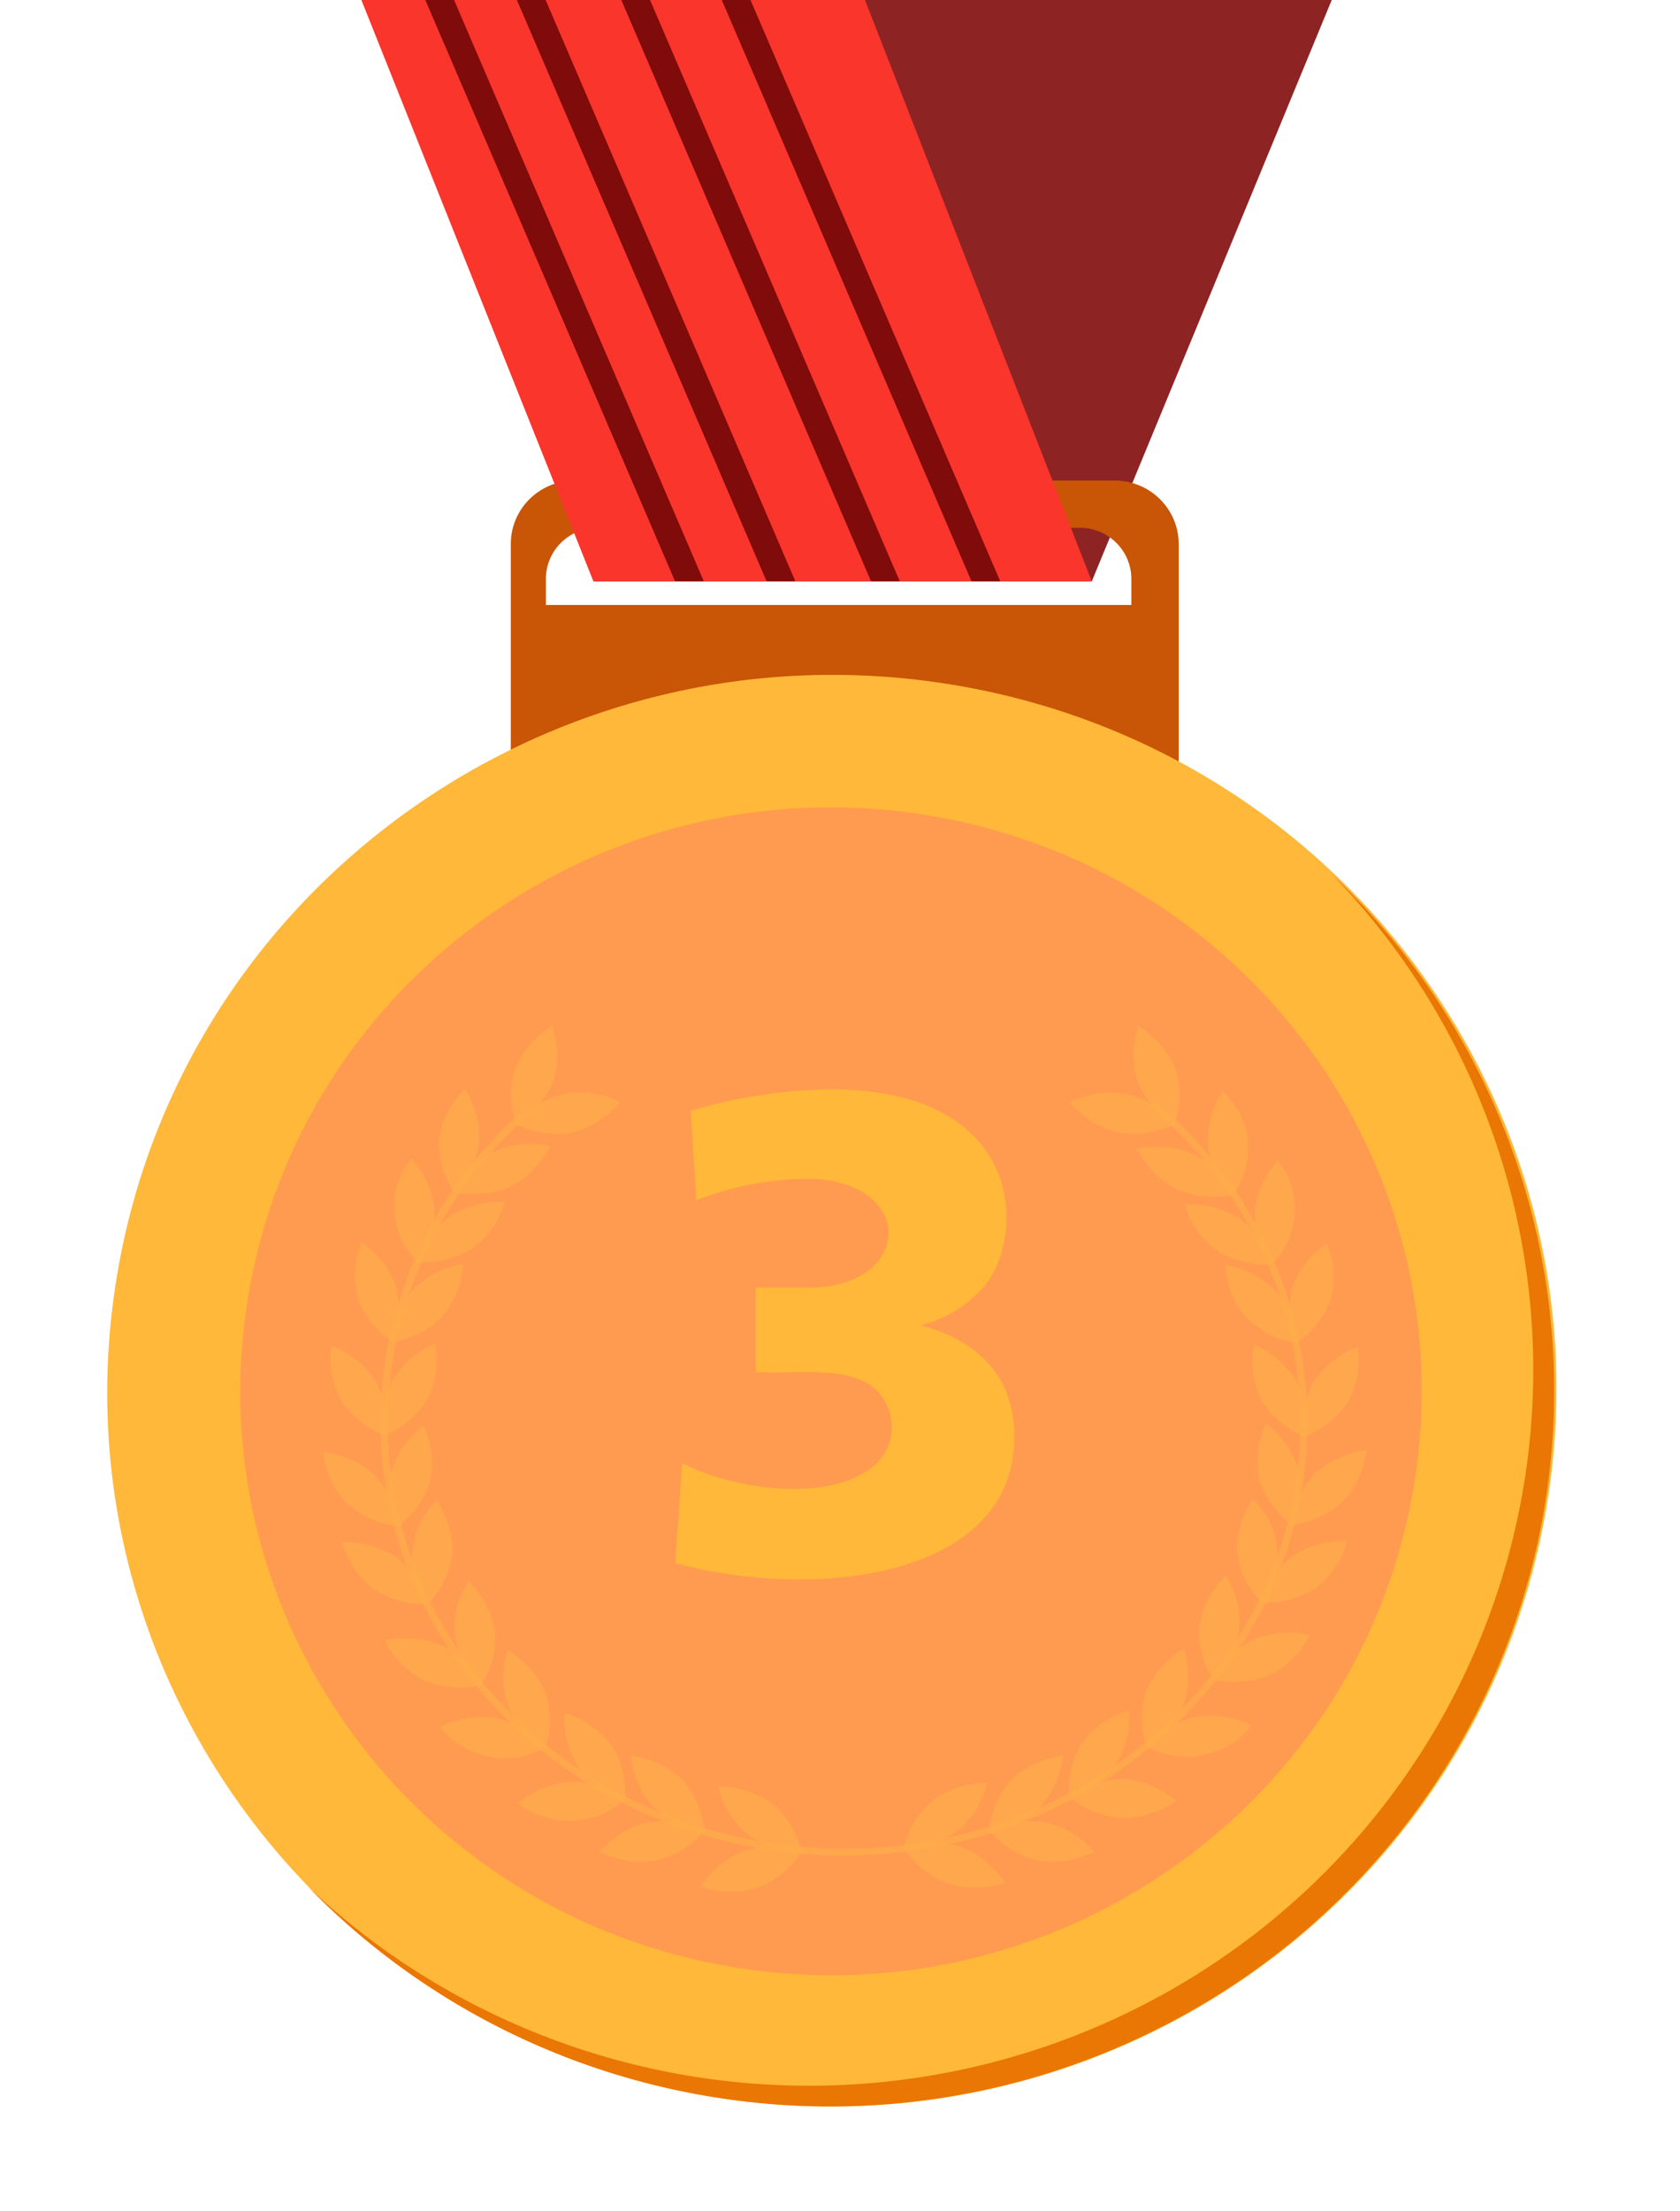 <svg width="57" height="75" viewBox="0 0 57 75" fill="none" xmlns="http://www.w3.org/2000/svg">
<path d="M45.184 0L37.043 19.716H20.133L27.649 0H45.184Z" fill="#8E2323"/>
<path d="M37.817 16.297H19.507C19.221 16.297 18.938 16.352 18.674 16.46C18.41 16.568 18.17 16.727 17.967 16.927C17.765 17.126 17.605 17.364 17.496 17.625C17.386 17.886 17.33 18.166 17.331 18.448V29.971H39.991V18.448C39.991 17.878 39.762 17.332 39.354 16.928C38.947 16.525 38.394 16.298 37.817 16.297ZM38.385 20.519H18.521V19.633C18.521 19.405 18.566 19.179 18.655 18.969C18.743 18.758 18.873 18.567 19.036 18.406C19.199 18.245 19.393 18.117 19.606 18.03C19.82 17.943 20.048 17.898 20.279 17.899H36.63C37.096 17.899 37.542 18.081 37.871 18.407C38.2 18.732 38.385 19.173 38.385 19.633V20.519Z" fill="#C95506"/>
<path d="M12.261 0L20.133 19.716H37.043L29.347 0H12.261Z" fill="#FA352C"/>
<path d="M23.879 19.716L15.406 0H14.431L22.904 19.716H23.879Z" fill="#7F0B0B"/>
<path d="M26.985 19.716L18.512 0H17.537L26.01 19.716H26.985Z" fill="#7F0B0B"/>
<path d="M30.528 19.716L22.055 0H21.08L29.553 19.716H30.528Z" fill="#7F0B0B"/>
<path d="M33.937 19.716L25.463 0H24.489L32.962 19.716H33.937Z" fill="#7F0B0B"/>
<path d="M52.483 51.034C54.671 37.798 45.584 25.337 32.185 23.202C18.787 21.067 6.151 30.066 3.963 43.302C1.774 56.538 10.862 68.999 24.26 71.134C37.659 73.269 50.294 64.27 52.483 51.034Z" fill="#FFB839"/>
<path d="M45.176 29.64C49.629 34.224 52.086 40.351 52.021 46.705C51.955 53.059 49.372 59.135 44.825 63.628C40.278 68.122 34.129 70.675 27.699 70.74C21.269 70.804 15.069 68.376 10.431 63.975C12.695 66.306 15.407 68.166 18.407 69.448C21.408 70.73 24.638 71.407 27.907 71.441C31.176 71.474 34.419 70.862 37.446 69.64C40.472 68.419 43.222 66.614 45.534 64.329C47.846 62.045 49.673 59.328 50.908 56.337C52.144 53.345 52.763 50.141 52.73 46.91C52.697 43.68 52.011 40.488 50.714 37.523C49.417 34.557 47.534 31.878 45.176 29.64Z" fill="#EA7603"/>
<path d="M47.977 50.361C49.75 39.565 42.332 29.392 31.406 27.64C20.481 25.888 10.186 33.219 8.413 44.016C6.639 54.812 14.058 64.985 24.983 66.737C35.909 68.489 46.203 61.158 47.977 50.361Z" fill="#FF9B50"/>
<g style="mix-blend-mode:screen" opacity="0.69">
<g style="mix-blend-mode:screen" opacity="0.69">
<path d="M26.214 61.183C26.709 61.607 27.055 62.175 27.204 62.805C26.542 62.8 25.898 62.594 25.359 62.214C24.864 61.792 24.517 61.225 24.369 60.595C25.031 60.599 25.675 60.804 26.214 61.183Z" fill="#FFB448"/>
</g>
<g style="mix-blend-mode:screen" opacity="0.69">
<path d="M25.266 62.767C25.901 62.582 26.577 62.596 27.204 62.805C26.847 63.355 26.324 63.78 25.709 64.02C25.074 64.204 24.397 64.191 23.771 63.981C24.128 63.431 24.651 63.007 25.266 62.767Z" fill="#FFB448"/>
</g>
<g style="mix-blend-mode:screen" opacity="0.69">
<path d="M23.155 60.365C23.585 60.853 23.849 61.462 23.909 62.105C23.255 62.014 22.645 61.725 22.163 61.278C21.733 60.792 21.469 60.184 21.409 59.541C22.063 59.632 22.673 59.919 23.155 60.365Z" fill="#FFB448"/>
</g>
<g style="mix-blend-mode:screen" opacity="0.69">
<path d="M21.992 61.806C22.647 61.708 23.316 61.811 23.909 62.102C23.479 62.596 22.904 62.946 22.264 63.104C21.61 63.203 20.941 63.099 20.348 62.808C20.777 62.314 21.352 61.964 21.992 61.806Z" fill="#FFB448"/>
</g>
<g style="mix-blend-mode:screen" opacity="0.69">
<path d="M20.749 59.189C21.094 59.736 21.256 60.377 21.209 61.021C20.579 60.831 20.024 60.452 19.621 59.936C19.275 59.389 19.114 58.748 19.161 58.105C19.791 58.294 20.346 58.673 20.749 59.189Z" fill="#FFB448"/>
</g>
<g style="mix-blend-mode:screen" opacity="0.69">
<path d="M19.361 60.433C20.023 60.437 20.668 60.643 21.206 61.024C20.716 61.473 20.08 61.733 19.412 61.758C18.744 61.783 18.09 61.571 17.567 61.16C18.074 60.739 18.701 60.486 19.361 60.433Z" fill="#FFB448"/>
</g>
<g style="mix-blend-mode:screen" opacity="0.69">
<path d="M18.5 57.398C18.702 58.011 18.702 58.671 18.5 59.283C17.937 58.951 17.493 58.452 17.232 57.856C17.029 57.244 17.029 56.584 17.232 55.971C17.795 56.305 18.238 56.804 18.5 57.398Z" fill="#FFB448"/>
</g>
<g style="mix-blend-mode:screen" opacity="0.69">
<path d="M16.847 58.279C17.487 58.436 18.061 58.788 18.489 59.283C17.908 59.605 17.229 59.71 16.576 59.579C15.923 59.449 15.339 59.091 14.931 58.571C15.524 58.281 16.193 58.179 16.847 58.279Z" fill="#FFB448"/>
</g>
<g style="mix-blend-mode:screen" opacity="0.69">
<path d="M16.799 55.321C16.844 55.965 16.681 56.607 16.333 57.153C15.84 56.721 15.524 56.124 15.447 55.477C15.369 54.83 15.534 54.178 15.911 53.643C16.378 54.096 16.689 54.684 16.799 55.321Z" fill="#FFB448"/>
</g>
<g style="mix-blend-mode:screen" opacity="0.69">
<path d="M14.982 55.8C15.564 56.101 16.036 56.574 16.333 57.154C15.689 57.3 15.014 57.246 14.402 57C13.817 56.7 13.343 56.227 13.047 55.647C13.692 55.5 14.368 55.554 14.982 55.8Z" fill="#FFB448"/>
</g>
<g style="mix-blend-mode:screen" opacity="0.69">
<path d="M15.349 52.707C15.261 53.347 14.97 53.944 14.518 54.412C14.123 53.891 13.936 53.245 13.991 52.596C14.046 51.948 14.34 51.342 14.817 50.893C15.184 51.426 15.371 52.062 15.349 52.707Z" fill="#FFB448"/>
</g>
<g style="mix-blend-mode:screen" opacity="0.69">
<path d="M13.469 52.825C13.979 53.231 14.346 53.787 14.519 54.411C13.857 54.432 13.205 54.249 12.653 53.889C12.144 53.481 11.778 52.926 11.606 52.302C12.267 52.283 12.917 52.466 13.469 52.825Z" fill="#FFB448"/>
</g>
<g style="mix-blend-mode:screen" opacity="0.69">
<path d="M14.599 50.228C14.408 50.848 14.024 51.392 13.501 51.782C13.227 51.197 13.147 50.541 13.274 49.909C13.467 49.29 13.852 48.747 14.374 48.355C14.648 48.94 14.727 49.596 14.599 50.228Z" fill="#FFB448"/>
</g>
<g style="mix-blend-mode:screen" opacity="0.69">
<path d="M12.724 50.042C13.161 50.522 13.434 51.127 13.502 51.77C12.847 51.688 12.234 51.409 11.746 50.969C11.309 50.488 11.036 49.882 10.969 49.238C11.623 49.322 12.236 49.602 12.724 50.042Z" fill="#FFB448"/>
</g>
<g style="mix-blend-mode:screen" opacity="0.69">
<path d="M14.518 47.439C14.177 47.995 13.669 48.432 13.065 48.689C12.945 48.055 13.032 47.4 13.313 46.819C13.654 46.263 14.162 45.825 14.766 45.569C14.886 46.203 14.799 46.857 14.518 47.439Z" fill="#FFB448"/>
</g>
<g style="mix-blend-mode:screen" opacity="0.69">
<path d="M12.742 46.83C13.047 47.4 13.16 48.051 13.065 48.688C12.454 48.457 11.932 48.044 11.57 47.506C11.264 46.936 11.151 46.284 11.247 45.645C11.857 45.878 12.38 46.292 12.742 46.83Z" fill="#FFB448"/>
</g>
<g style="mix-blend-mode:screen" opacity="0.69">
<path d="M15.02 44.638C14.555 45.102 13.955 45.411 13.304 45.524C13.339 44.876 13.582 44.255 13.998 43.752C14.463 43.288 15.063 42.979 15.714 42.865C15.678 43.514 15.435 44.134 15.02 44.638Z" fill="#FFB448"/>
</g>
<g style="mix-blend-mode:screen" opacity="0.69">
<path d="M13.442 43.636C13.6 44.262 13.552 44.921 13.304 45.518C12.764 45.151 12.354 44.625 12.132 44.014C11.976 43.388 12.024 42.73 12.27 42.132C12.809 42.501 13.219 43.026 13.442 43.636Z" fill="#FFB448"/>
</g>
<g style="mix-blend-mode:screen" opacity="0.69">
<path d="M16.046 42.333C15.485 42.678 14.831 42.845 14.171 42.812C14.358 42.191 14.738 41.644 15.257 41.249C15.818 40.902 16.474 40.735 17.134 40.77C16.947 41.391 16.566 41.938 16.046 42.333Z" fill="#FFB448"/>
</g>
<g style="mix-blend-mode:screen" opacity="0.69">
<path d="M14.745 41.009C14.75 41.655 14.549 42.285 14.171 42.812C13.704 42.352 13.425 41.739 13.385 41.088C13.345 40.438 13.548 39.796 13.956 39.284C14.396 39.763 14.673 40.367 14.745 41.009Z" fill="#FFB448"/>
</g>
<g style="mix-blend-mode:screen" opacity="0.69">
<path d="M17.332 40.247C16.723 40.504 16.048 40.568 15.4 40.431C15.686 39.847 16.151 39.366 16.728 39.057C17.337 38.8 18.012 38.736 18.66 38.873C18.373 39.457 17.909 39.938 17.332 40.247Z" fill="#FFB448"/>
</g>
<g style="mix-blend-mode:screen" opacity="0.69">
<path d="M16.261 38.741C16.162 39.379 15.86 39.971 15.4 40.431C15.043 39.89 14.868 39.252 14.901 38.608C15.008 37.973 15.313 37.387 15.774 36.932C16.123 37.47 16.294 38.102 16.261 38.741Z" fill="#FFB448"/>
</g>
<g style="mix-blend-mode:screen" opacity="0.69">
<path d="M31.652 61.053C31.157 61.477 30.809 62.045 30.66 62.675C31.322 62.671 31.966 62.464 32.505 62.084C33 61.661 33.348 61.093 33.497 60.462C32.836 60.467 32.191 60.673 31.652 61.053Z" fill="#FFB448"/>
</g>
<g style="mix-blend-mode:screen" opacity="0.69">
<path d="M32.6 62.638C31.965 62.453 31.287 62.466 30.66 62.676C31.017 63.225 31.54 63.648 32.155 63.887C32.79 64.072 33.468 64.06 34.096 63.852C33.738 63.303 33.215 62.878 32.6 62.638Z" fill="#FFB448"/>
</g>
<g style="mix-blend-mode:screen" opacity="0.69">
<path d="M34.31 60.365C33.88 60.853 33.617 61.462 33.557 62.105C34.211 62.014 34.822 61.725 35.303 61.278C35.733 60.792 35.996 60.184 36.057 59.541C35.403 59.632 34.793 59.919 34.31 60.365Z" fill="#FFB448"/>
</g>
<g style="mix-blend-mode:screen" opacity="0.69">
<path d="M35.486 61.806C34.831 61.708 34.162 61.811 33.569 62.102C33.999 62.596 34.574 62.946 35.214 63.104C35.868 63.203 36.537 63.099 37.13 62.808C36.7 62.314 36.126 61.964 35.486 61.806Z" fill="#FFB448"/>
</g>
<g style="mix-blend-mode:screen" opacity="0.69">
<path d="M36.726 59.091C36.38 59.638 36.219 60.28 36.266 60.923C36.896 60.734 37.451 60.355 37.854 59.839C38.199 59.292 38.361 58.65 38.314 58.007C37.684 58.197 37.129 58.576 36.726 59.091Z" fill="#FFB448"/>
</g>
<g style="mix-blend-mode:screen" opacity="0.69">
<path d="M38.108 60.336C37.447 60.34 36.803 60.547 36.266 60.927C36.772 61.351 37.399 61.609 38.06 61.666C38.721 61.66 39.366 61.454 39.905 61.075C39.397 60.651 38.77 60.393 38.108 60.336Z" fill="#FFB448"/>
</g>
<g style="mix-blend-mode:screen" opacity="0.69">
<path d="M38.897 57.345C38.694 57.959 38.694 58.62 38.897 59.233C39.459 58.899 39.903 58.401 40.165 57.806C40.368 57.193 40.368 56.532 40.165 55.918C39.602 56.252 39.159 56.751 38.897 57.345Z" fill="#FFB448"/>
</g>
<g style="mix-blend-mode:screen" opacity="0.69">
<path d="M40.55 58.226C39.91 58.385 39.337 58.737 38.909 59.234C39.49 59.553 40.169 59.657 40.821 59.527C41.473 59.396 42.057 59.04 42.467 58.522C41.874 58.231 41.205 58.128 40.55 58.226Z" fill="#FFB448"/>
</g>
<g style="mix-blend-mode:screen" opacity="0.69">
<path d="M40.691 55.132C40.647 55.775 40.81 56.416 41.157 56.961C41.65 56.529 41.965 55.933 42.042 55.287C42.12 54.64 41.955 53.988 41.579 53.454C41.112 53.907 40.801 54.495 40.691 55.132Z" fill="#FFB448"/>
</g>
<g style="mix-blend-mode:screen" opacity="0.69">
<path d="M42.509 55.608C41.926 55.909 41.454 56.382 41.157 56.961C41.802 57.109 42.478 57.057 43.092 56.81C43.674 56.51 44.147 56.036 44.444 55.457C43.798 55.311 43.123 55.363 42.509 55.608Z" fill="#FFB448"/>
</g>
<g style="mix-blend-mode:screen" opacity="0.69">
<path d="M41.976 52.66C42.065 53.3 42.356 53.897 42.807 54.364C43.202 53.843 43.389 53.197 43.334 52.549C43.279 51.9 42.985 51.294 42.508 50.846C42.141 51.379 41.955 52.014 41.976 52.66Z" fill="#FFB448"/>
</g>
<g style="mix-blend-mode:screen" opacity="0.69">
<path d="M43.857 52.778C43.347 53.184 42.98 53.739 42.807 54.364C43.469 54.383 44.12 54.2 44.673 53.841C45.182 53.434 45.548 52.879 45.72 52.255C45.059 52.234 44.408 52.417 43.857 52.778Z" fill="#FFB448"/>
</g>
<g style="mix-blend-mode:screen" opacity="0.69">
<path d="M42.727 50.163C42.918 50.783 43.302 51.328 43.824 51.72C44.098 51.134 44.178 50.477 44.052 49.844C43.858 49.225 43.473 48.681 42.951 48.29C42.677 48.875 42.599 49.531 42.727 50.163Z" fill="#FFB448"/>
</g>
<g style="mix-blend-mode:screen" opacity="0.69">
<path d="M44.601 49.988C44.164 50.47 43.892 51.076 43.824 51.72C44.479 51.636 45.091 51.355 45.579 50.916C46.017 50.435 46.289 49.83 46.357 49.188C45.702 49.269 45.089 49.549 44.601 49.988Z" fill="#FFB448"/>
</g>
<g style="mix-blend-mode:screen" opacity="0.69">
<path d="M42.792 47.48C43.134 48.035 43.642 48.472 44.246 48.73C44.367 48.095 44.281 47.439 44 46.856C43.659 46.301 43.151 45.864 42.547 45.607C42.426 46.241 42.511 46.897 42.792 47.48Z" fill="#FFB448"/>
</g>
<g style="mix-blend-mode:screen" opacity="0.69">
<path d="M44.569 46.869C44.265 47.44 44.152 48.091 44.246 48.73C44.855 48.497 45.377 48.084 45.741 47.548C46.044 46.977 46.157 46.325 46.064 45.687C45.454 45.919 44.931 46.331 44.569 46.869Z" fill="#FFB448"/>
</g>
<g style="mix-blend-mode:screen" opacity="0.69">
<path d="M42.269 44.673C42.733 45.138 43.332 45.447 43.983 45.56C43.95 44.911 43.708 44.29 43.292 43.787C42.827 43.323 42.227 43.013 41.576 42.901C41.609 43.55 41.852 44.171 42.269 44.673Z" fill="#FFB448"/>
</g>
<g style="mix-blend-mode:screen" opacity="0.69">
<path d="M43.848 43.674C43.689 44.3 43.736 44.959 43.982 45.556C44.524 45.19 44.934 44.663 45.155 44.053C45.313 43.427 45.266 42.768 45.02 42.17C44.48 42.538 44.069 43.064 43.848 43.674Z" fill="#FFB448"/>
</g>
<g style="mix-blend-mode:screen" opacity="0.69">
<path d="M41.271 42.41C41.832 42.757 42.488 42.924 43.149 42.889C42.961 42.268 42.58 41.721 42.06 41.326C41.499 40.979 40.843 40.812 40.182 40.847C40.37 41.468 40.751 42.015 41.271 42.41Z" fill="#FFB448"/>
</g>
<g style="mix-blend-mode:screen" opacity="0.69">
<path d="M42.574 41.086C42.568 41.732 42.769 42.363 43.148 42.889C43.614 42.428 43.893 41.816 43.932 41.166C43.971 40.516 43.768 39.875 43.361 39.364C42.922 39.842 42.646 40.445 42.574 41.086Z" fill="#FFB448"/>
</g>
<g style="mix-blend-mode:screen" opacity="0.69">
<path d="M39.913 40.339C40.522 40.595 41.195 40.66 41.842 40.525C41.556 39.94 41.092 39.458 40.514 39.148C39.904 38.893 39.23 38.829 38.583 38.965C38.87 39.549 39.335 40.03 39.913 40.339Z" fill="#FFB448"/>
</g>
<g style="mix-blend-mode:screen" opacity="0.69">
<path d="M40.984 38.832C41.082 39.472 41.382 40.064 41.842 40.525C42.228 39.997 42.404 39.347 42.338 38.699C42.271 38.051 41.966 37.45 41.48 37.009C41.123 37.55 40.95 38.188 40.984 38.832Z" fill="#FFB448"/>
</g>
<g style="mix-blend-mode:screen" opacity="0.69">
<path d="M39.187 37.364C39.144 37.409 39.097 37.45 39.047 37.488L38.999 37.517C40.592 38.829 41.877 40.469 42.763 42.323C43.648 44.176 44.114 46.199 44.126 48.248C44.126 56.226 37.181 62.699 28.642 62.699C20.103 62.699 13.157 56.217 13.157 48.248C13.167 46.291 13.591 44.357 14.402 42.571C15.213 40.785 16.393 39.186 17.866 37.878C17.781 37.853 17.698 37.82 17.618 37.78C16.142 39.108 14.96 40.723 14.149 42.525C13.337 44.327 12.913 46.276 12.903 48.248C12.909 56.344 19.959 62.933 28.63 62.933C37.3 62.933 44.362 56.344 44.362 48.248C44.351 46.172 43.883 44.122 42.989 42.242C42.095 40.363 40.798 38.698 39.187 37.364Z" fill="#FFB448"/>
</g>
<g style="mix-blend-mode:screen" opacity="0.69">
<path d="M19.415 38.41C18.762 38.516 18.091 38.419 17.495 38.133C17.9 37.61 18.48 37.248 19.131 37.112C19.782 36.976 20.461 37.075 21.045 37.391C20.623 37.891 20.053 38.247 19.415 38.41Z" fill="#FFB448"/>
</g>
<g style="mix-blend-mode:screen" opacity="0.69">
<path d="M18.763 36.69C18.508 37.288 18.069 37.79 17.507 38.126C17.295 37.517 17.285 36.857 17.477 36.241C17.735 35.644 18.175 35.14 18.736 34.802C18.947 35.413 18.956 36.074 18.763 36.69Z" fill="#FFB448"/>
</g>
<g style="mix-blend-mode:screen" opacity="0.69">
<path d="M37.934 38.41C38.588 38.516 39.259 38.419 39.854 38.133C39.45 37.61 38.87 37.248 38.218 37.112C37.567 36.976 36.888 37.075 36.305 37.391C36.727 37.891 37.297 38.247 37.934 38.41Z" fill="#FFB448"/>
</g>
<g style="mix-blend-mode:screen" opacity="0.69">
<path d="M38.598 36.69C38.854 37.287 39.293 37.789 39.854 38.126C40.066 37.517 40.076 36.857 39.884 36.241C39.626 35.644 39.186 35.14 38.625 34.802C38.415 35.413 38.405 36.074 38.598 36.69Z" fill="#FFB448"/>
</g>
</g>
<path d="M31.237 44.951C33.198 45.468 34.415 46.7 34.415 48.73C34.415 53.578 27.538 54.282 22.91 53.014L23.146 49.625C24.94 50.538 27.861 50.89 29.362 49.921C29.616 49.778 29.83 49.575 29.986 49.331C30.142 49.087 30.234 48.809 30.255 48.522C30.276 48.234 30.225 47.945 30.106 47.682C29.988 47.418 29.805 47.188 29.575 47.01C28.591 46.325 27.069 46.603 25.64 46.538V43.669H27.455C31.016 43.669 31.099 39.981 27.365 39.981C26.085 39.995 24.818 40.24 23.628 40.705L23.436 37.674C24.219 37.436 25.018 37.257 25.828 37.139C34.666 35.83 35.004 41.651 33.404 43.615C32.839 44.271 32.081 44.737 31.237 44.951Z" fill="#FFB839"/>
</svg>
